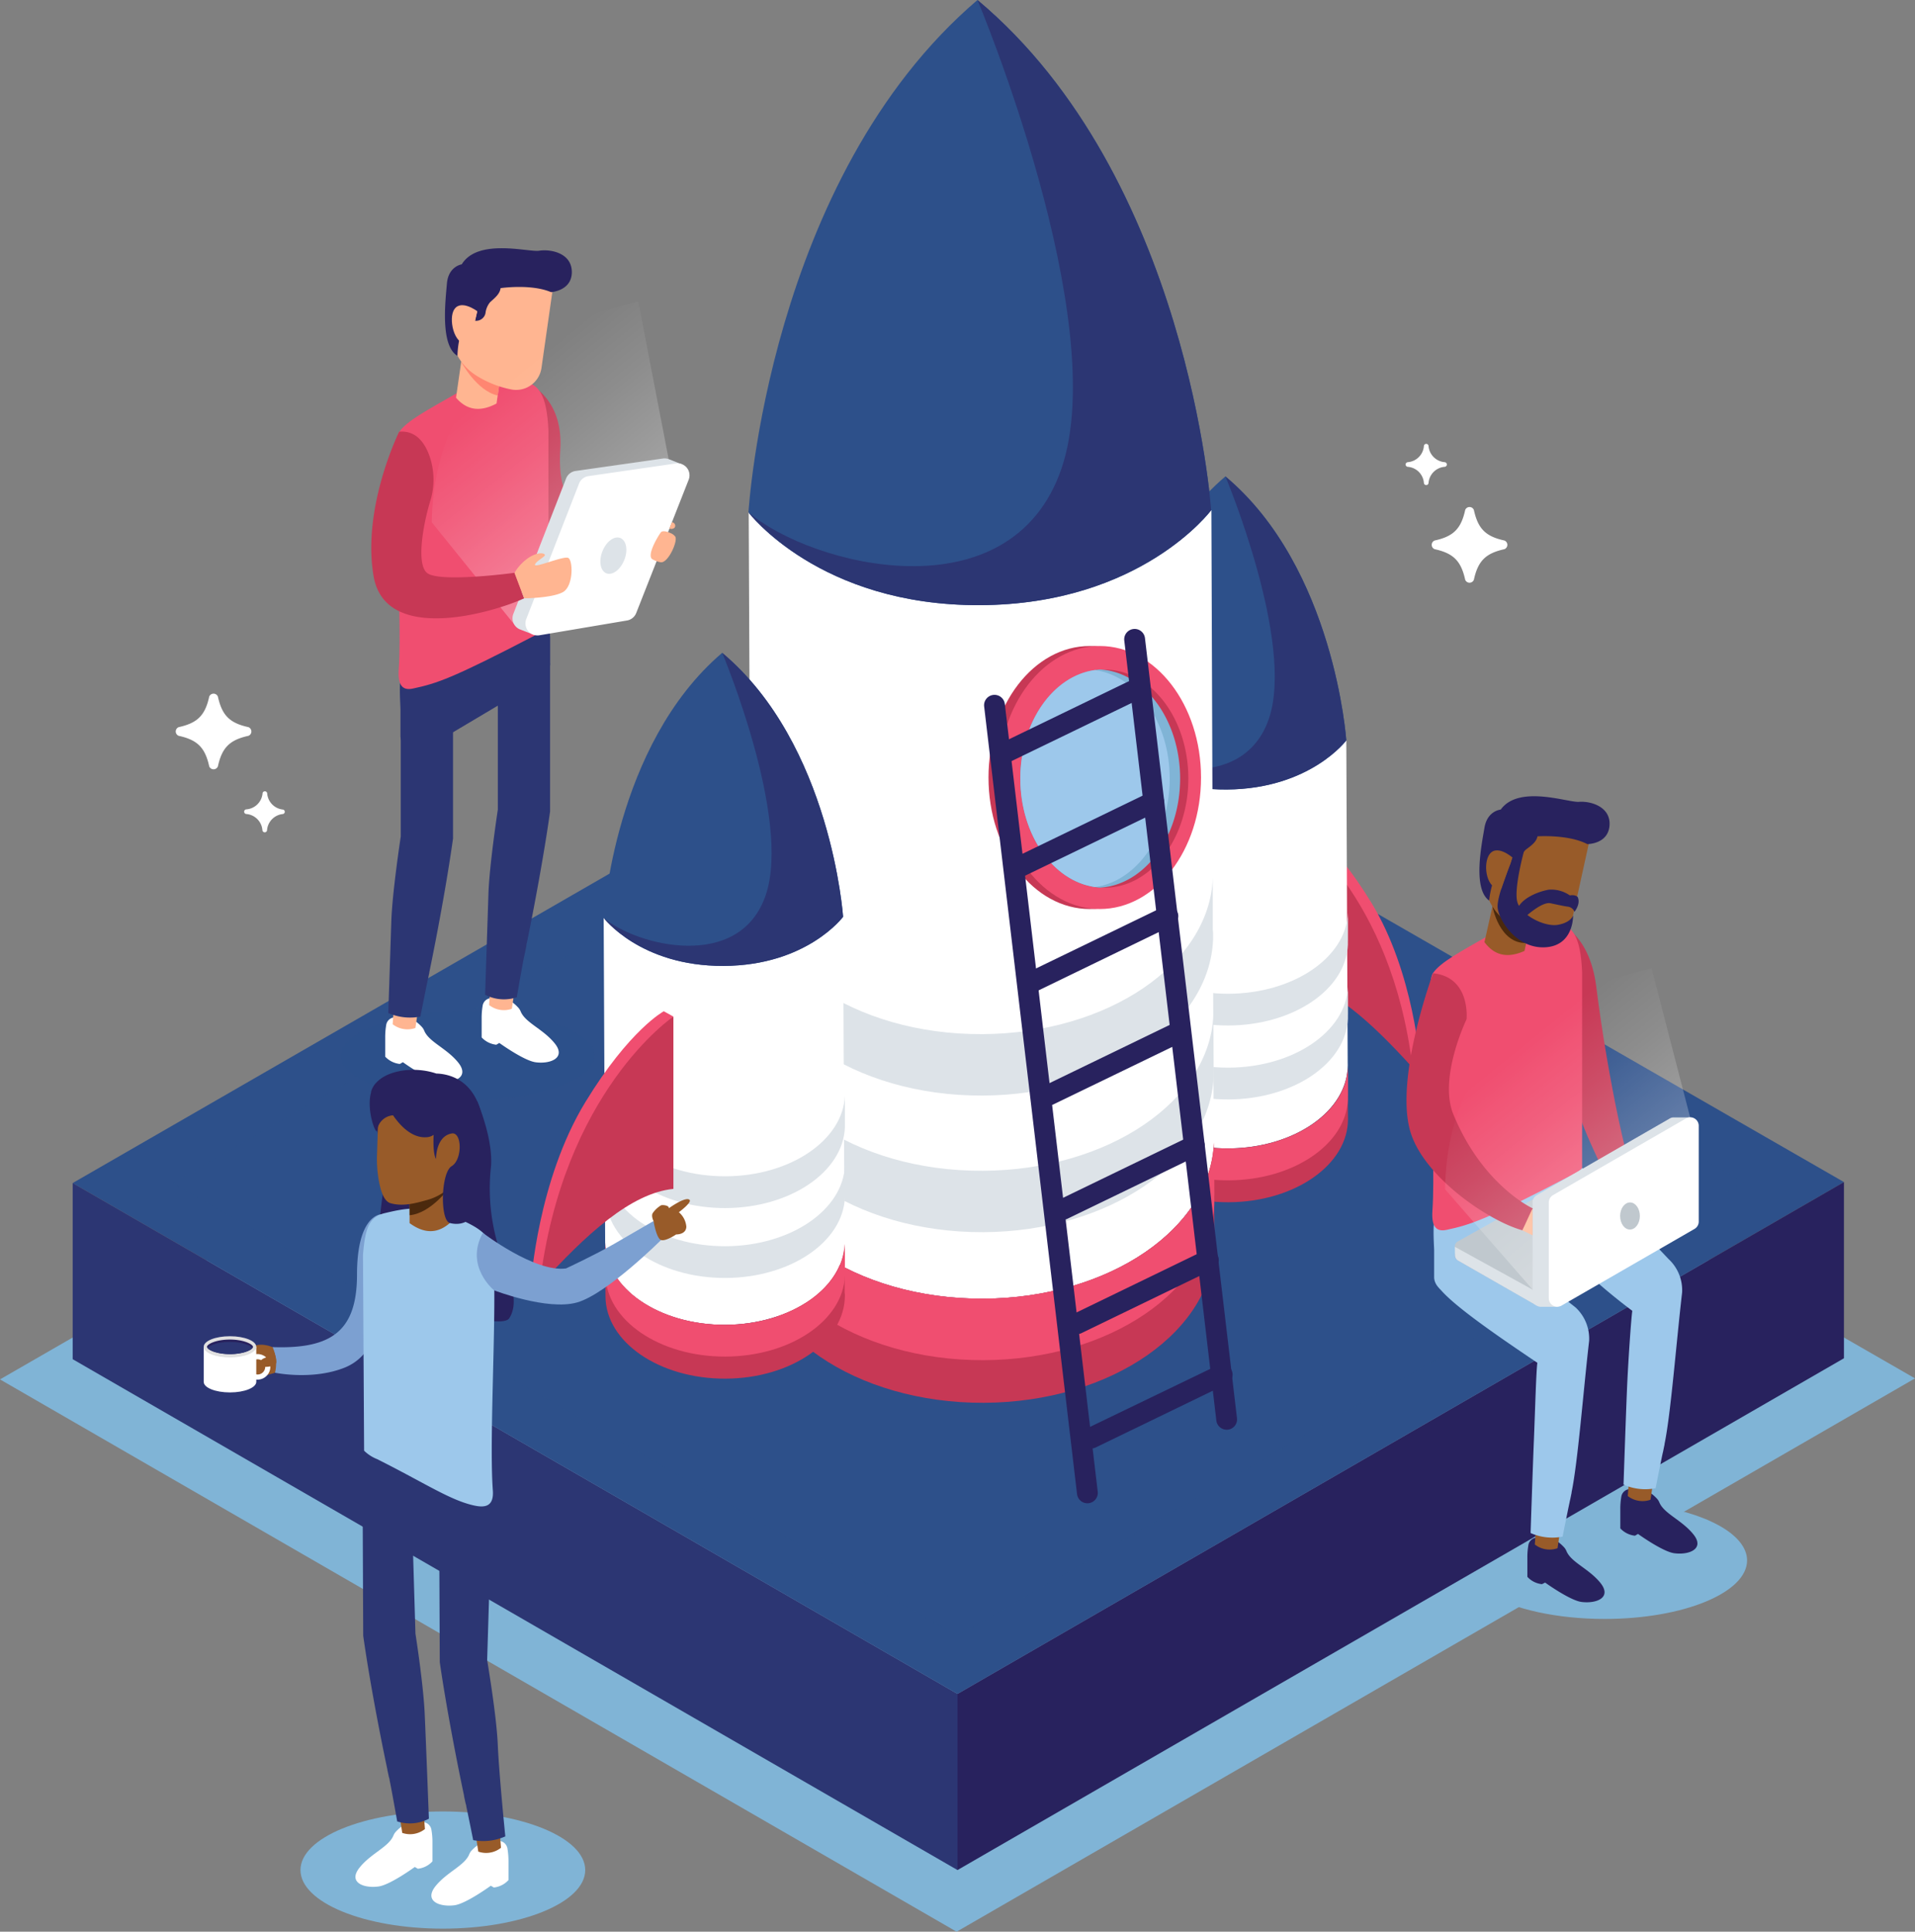 <svg xmlns="http://www.w3.org/2000/svg" xmlns:xlink="http://www.w3.org/1999/xlink" viewBox="0 0 410.24 413.79"><rect x="0" y="0" width="410.24" height="413.79" fill="#808080" stroke="none"/><defs><style>.cls-1{isolation:isolate;}.cls-2{fill:#80b4d6;}.cls-18,.cls-3,.cls-4{fill:#2d508a;}.cls-4{opacity:0.3;mix-blend-mode:screen;}.cls-5{fill:#2c3673;}.cls-6{fill:#28225e;}.cls-7{fill:#f04e70;}.cls-8{fill:#c73855;}.cls-9{fill:#fff;}.cls-10{fill:#dde3e8;}.cls-11{fill:#9dc8eb;}.cls-12{fill:#985b29;}.cls-13{fill:#4b290d;}.cls-14{fill:#88a2ca;}.cls-15{fill:#c0c8ce;}.cls-16{fill:#ffb591;}.cls-17{fill:url(#Degradado_sin_nombre_6);}.cls-18{opacity:0.5;mix-blend-mode:multiply;}.cls-19{fill:#ff8671;}.cls-20{fill:url(#Degradado_sin_nombre_6-2);}.cls-21{fill:#7ca0d1;}.cls-22{fill:#e0e0e0;}</style><linearGradient id="Degradado_sin_nombre_6" x1="400.72" y1="316.41" x2="325.96" y2="224.03" gradientUnits="userSpaceOnUse"><stop offset="0" stop-color="#fff"/><stop offset="0.22" stop-color="#fff" stop-opacity="0.76"/><stop offset="0.6" stop-color="#fff" stop-opacity="0.36"/><stop offset="0.87" stop-color="#fff" stop-opacity="0.1"/><stop offset="1" stop-color="#fff" stop-opacity="0"/></linearGradient><linearGradient id="Degradado_sin_nombre_6-2" x1="183.2" y1="172.98" x2="108.86" y2="81.13" xlink:href="#Degradado_sin_nombre_6"/></defs><title>fital-rocket-group</title><g class="cls-1"><g id="Layer_2" data-name="Layer 2"><g id="OBJECTS"><polygon class="cls-2" points="0 295.48 204.93 413.79 410.24 295.26 205.12 177.27 0 295.48"/><polygon class="cls-3" points="15.57 253.42 205.12 362.85 395.02 253.21 205.29 144.08 15.57 253.42"/><polygon class="cls-4" points="36.99 253.43 205.3 156.43 373.58 253.23 205.12 350.49 36.99 253.43"/><polygon class="cls-5" points="15.57 253.42 15.57 291.15 205.12 400.58 205.12 362.85 15.57 253.42"/><polygon class="cls-6" points="395.02 253.21 205.12 362.85 205.12 400.58 395.02 290.95 395.02 253.21"/><path class="cls-7" d="M302.6,228.66l1.64-.56s-1.27-19.68-10.45-34.72c-8.52-13.95-15.07-17.44-15.07-17.44l-1.85,1S296.36,194.79,302.6,228.66Z"/><path class="cls-8" d="M276.87,177s21.31,14.37,25.73,51.7c-8.89-9.83-17.62-17.78-25.73-18.58Z"/><path class="cls-9" d="M288.72,228.15c0,9.79-11.4,17.78-25.56,17.85s-25.68-7.82-25.73-17.61l-.31-69.55,51.29-.24.3,69C288.72,227.78,288.72,228,288.72,228.15Z"/><path class="cls-3" d="M288.41,158.6S280.65,169,262.8,169.12s-25.68-10.28-25.68-10.28,2.17-37,25.39-56.79C285.9,121.65,288.41,158.6,288.41,158.6Z"/><path class="cls-5" d="M288.41,158.6S280.65,169,262.8,169.12s-25.68-10.28-25.68-10.28c7,5.94,29.08,11.57,34.7-4.86s-9.31-51.93-9.31-51.93C285.9,121.65,288.41,158.6,288.41,158.6Z"/><path class="cls-8" d="M288.77,239.69c.05,9.79-11.4,17.78-25.56,17.84s-25.68-7.82-25.72-17.61l-.06-11.53c0,9.79,11.56,17.67,25.73,17.61,13.89-.07,25.17-7.76,25.55-17.3l.05,10.44C288.77,239.32,288.77,239.5,288.77,239.69Z"/><path class="cls-7" d="M288.75,235c0,.18,0,.37,0,.55-.38,9.54-11.66,17.23-25.55,17.29-14.16.07-25.68-7.82-25.72-17.61l0-6.8c0,9.79,11.56,17.67,25.73,17.61,13.89-.07,25.17-7.76,25.55-17.3l0,5.71C288.75,234.59,288.75,234.78,288.75,235Z"/><path class="cls-10" d="M288.75,217.66c0,.19,0,.37,0,.55-.38,9.54-11.66,17.23-25.55,17.3-14.16.06-25.68-7.82-25.72-17.62l0-6.8c0,9.79,11.56,17.67,25.73,17.61,13.89-.06,25.17-7.76,25.55-17.3l0,5.71C288.75,217.29,288.75,217.48,288.75,217.66Z"/><path class="cls-10" d="M288.75,201.83c0,.18,0,.37,0,.55-.38,9.54-11.66,17.23-25.55,17.29-14.16.07-25.68-7.82-25.72-17.61l0-6.8c0,9.79,11.56,17.67,25.73,17.61,13.89-.07,25.17-7.76,25.55-17.3l0,5.71C288.75,201.46,288.75,201.64,288.75,201.83Z"/><path class="cls-9" d="M260.07,243.72c.08,18.92-22,34.36-49.4,34.48S161,263.09,161,244.17l-.61-134.42,99.12-.45L260,242.66C260.06,243,260.07,243.36,260.07,243.72Z"/><path class="cls-3" d="M259.46,109.3s-15,20.17-49.49,20.33-49.63-19.88-49.63-19.88S164.54,38.29,209.4,0C254.61,37.88,259.46,109.3,259.46,109.3Z"/><path class="cls-5" d="M259.46,109.3s-15,20.17-49.49,20.33-49.63-19.88-49.63-19.88c13.5,11.49,56.21,22.37,67.06-9.4S209.4,0,209.4,0C254.61,37.88,259.46,109.3,259.46,109.3Z"/><path class="cls-8" d="M260.17,266c.09,18.93-22,34.37-49.4,34.49s-49.64-15.11-49.72-34l-.1-22.29c.08,18.92,22.34,34.16,49.72,34,26.85-.13,48.65-15,49.38-33.43l.09,20.17C260.16,265.3,260.17,265.66,260.17,266Z"/><path class="cls-7" d="M260.13,256.87c0,.36,0,.72,0,1.06-.73,18.44-22.53,33.31-49.38,33.43-27.38.12-49.64-15.11-49.72-34L161,244.17c.08,18.92,22.34,34.16,49.72,34,26.85-.13,48.65-15,49.38-33.43l.05,11C260.12,256.16,260.13,256.51,260.13,256.87Z"/><path class="cls-10" d="M260,229.45c0,.36,0,.71,0,1.06-.73,18.44-22.53,33.31-49.38,33.43-27.38.12-49.63-15.12-49.72-34l-.06-13.15c.09,18.92,22.34,34.16,49.72,34,26.85-.12,48.65-15,49.38-33.42l.05,11C260,228.74,260,229.09,260,229.45Z"/><path class="cls-10" d="M259.87,200.2c0,.35,0,.71,0,1.06-.73,18.43-22.53,33.3-49.38,33.42-27.38.13-49.64-15.11-49.72-34l-.06-13.16c.08,18.93,22.34,34.16,49.72,34,26.85-.12,48.65-15,49.38-33.43l0,11C259.86,199.48,259.87,199.84,259.87,200.2Z"/><path class="cls-9" d="M180.93,265.94c0,9.79-11.4,17.78-25.56,17.85s-25.69-7.82-25.73-17.62l-.32-69.55,51.29-.23.3,69C180.92,265.57,180.93,265.76,180.93,265.94Z"/><path class="cls-3" d="M180.61,196.39s-7.75,10.44-25.6,10.52-25.69-10.29-25.69-10.29,2.18-37,25.39-56.78C178.1,159.44,180.61,196.39,180.61,196.39Z"/><path class="cls-5" d="M180.61,196.39s-7.75,10.44-25.6,10.52-25.69-10.29-25.69-10.29c7,5.95,29.09,11.58,34.71-4.86s-9.32-51.92-9.32-51.92C178.1,159.44,180.61,196.39,180.61,196.39Z"/><path class="cls-8" d="M181,277.48c0,9.79-11.4,17.78-25.56,17.84s-25.68-7.82-25.73-17.61l-.05-11.54c0,9.8,11.56,17.68,25.73,17.62,13.89-.07,25.17-7.76,25.55-17.3l0,10.44C181,277.11,181,277.29,181,277.48Z"/><path class="cls-7" d="M181,272.75c0,.18,0,.37,0,.55-.38,9.54-11.66,17.23-25.55,17.29-14.17.07-25.68-7.82-25.73-17.61l0-6.81c0,9.8,11.56,17.68,25.73,17.62,13.89-.07,25.17-7.76,25.55-17.3l0,5.71C181,272.38,181,272.56,181,272.75Z"/><path class="cls-10" d="M181,255.91c0,.19,0,.37,0,.55-.38,9.54-11.66,17.23-25.55,17.29-14.17.07-25.68-7.82-25.73-17.61l0-6.8c0,9.79,11.56,17.67,25.73,17.61,13.89-.06,25.17-7.76,25.55-17.3l0,5.71C181,255.54,181,255.73,181,255.91Z"/><path class="cls-10" d="M181,240.93c0,.19,0,.37,0,.55-.38,9.54-11.66,17.23-25.55,17.3-14.17.06-25.68-7.82-25.73-17.62l0-6.8c0,9.79,11.56,17.67,25.73,17.61,13.89-.06,25.17-7.76,25.55-17.29l0,5.7C181,240.56,181,240.75,181,240.93Z"/><ellipse class="cls-8" cx="233.45" cy="166.55" rx="21.69" ry="28.17"/><ellipse class="cls-7" cx="235.6" cy="166.55" rx="21.69" ry="28.17"/><path class="cls-8" d="M254.57,166.77c0,12.93-8.06,23.4-18,23.4-.28,0-.56,0-.83,0a.17.17,0,0,1-.1,0c-9.51-.63-17.08-10.85-17.08-23.37s7.57-22.74,17.08-23.36h.1a7.58,7.58,0,0,1,.83,0C246.51,143.38,254.57,153.85,254.57,166.77Z"/><path class="cls-2" d="M252.81,166.77c0,12.52-7.57,22.74-17.08,23.37a.17.17,0,0,1-.1,0c-.36,0-.71-.06-1.06-.12-9-1.28-16-11.2-16-23.25s7-22,16-23.24a9.29,9.29,0,0,1,1.06-.12h.1C245.24,144,252.81,154.25,252.81,166.77Z"/><path class="cls-11" d="M250.58,166.77c0,12-7,22-16,23.25-9-1.28-16-11.2-16-23.25s7-22,16-23.24C243.57,144.81,250.58,154.73,250.58,166.77Z"/><path class="cls-7" d="M115.59,275.38l-1.83-.62s1.42-21.95,11.65-38.7c9.49-15.55,16.79-19.44,16.79-19.44l2.06,1.14S122.55,237.63,115.59,275.38Z"/><path class="cls-8" d="M144.26,217.76s-23.75,16-28.67,57.62c9.91-11,19.64-19.82,28.67-20.71Z"/><path class="cls-6" d="M232.73,322a2.06,2.06,0,0,0,.43,0,2.22,2.22,0,0,0,2-2.47l-19.9-168.72a2.23,2.23,0,1,0-4.43.53l19.9,168.71A2.23,2.23,0,0,0,232.73,322Z"/><path class="cls-6" d="M262.62,306.25a3,3,0,0,0,.42,0,2.23,2.23,0,0,0,1.95-2.48L245.28,136.69a2.23,2.23,0,0,0-4.43.53l19.72,167.06A2.23,2.23,0,0,0,262.62,306.25Z"/><path class="cls-6" d="M215.44,163.32a2.18,2.18,0,0,0,1.13-.22l28.25-13.68a2.23,2.23,0,0,0-1.95-4l-28.25,13.68a2.23,2.23,0,0,0,.82,4.23Z"/><path class="cls-6" d="M218.46,187.81a2.14,2.14,0,0,0,1.13-.22l28.56-13.82a2.23,2.23,0,0,0-2-4l-28.55,13.82a2.23,2.23,0,0,0,.81,4.23Z"/><path class="cls-6" d="M221.49,212.3a2.24,2.24,0,0,0,1.13-.21L251,198.32a2.23,2.23,0,1,0-1.94-4l-28.42,13.76a2.23,2.23,0,0,0,.81,4.23Z"/><path class="cls-6" d="M224.52,236.8a2.29,2.29,0,0,0,1.13-.22l28.22-13.66a2.23,2.23,0,0,0-2-4L223.7,232.56a2.24,2.24,0,0,0,.82,4.24Z"/><path class="cls-6" d="M227.54,261.29a2.14,2.14,0,0,0,1.13-.22l28-13.56a2.23,2.23,0,1,0-1.94-4l-28,13.56a2.23,2.23,0,0,0,.81,4.23Z"/><path class="cls-6" d="M230.57,285.78a2.14,2.14,0,0,0,1.13-.22l28-13.57a2.23,2.23,0,1,0-1.95-4l-28,13.57a2.23,2.23,0,0,0,.81,4.23Z"/><path class="cls-6" d="M233.6,310.27a2.27,2.27,0,0,0,1.13-.21l27.9-13.52a2.23,2.23,0,1,0-1.94-4L232.78,306a2.23,2.23,0,0,0,.82,4.23Z"/><path class="cls-2" d="M352.53,322.22C341.32,328.7,330,335,318.77,341.45c5.52,3.23,14.63,5.34,25,5.34,16.84,0,30.5-5.62,30.5-12.55C374.23,328.57,365.08,323.78,352.53,322.22Z"/><path class="cls-6" d="M328.77,329.44a1.93,1.93,0,0,0-1.35,1.52,14.8,14.8,0,0,0-.22,2.73v4.08a4.9,4.9,0,0,0,3.13,1.57L331,339s5.3,3.82,7.79,4.15c3.25.41,6.63-.95,4-4.15-2.46-3-6.17-4.31-7.2-6.7a2.68,2.68,0,0,0-.46-.78C333.39,329.59,331.33,328.7,328.77,329.44Z"/><path class="cls-12" d="M329.28,324.25l-.49,6.59a5.13,5.13,0,0,0,4.87.8l1.07-7.17S331.17,323.36,329.28,324.25Z"/><path class="cls-11" d="M319.77,266.07l17.76,14a9.12,9.12,0,0,1,2.9,7.15c-1.27,11-2.41,25.93-3.76,32.44l0,.12c-.11.5-.2,1-.3,1.44-.06.25-.11.48-.15.7-.38,1.75-1.47,7.24-1.47,7.24a11.54,11.54,0,0,1-6.86-.77s.45-13.69.72-20.17c.24-5.93.48-14.65.73-16.3-9.76-6.56-18.45-12.65-21.09-16.1C312.31,270.23,319.77,266.07,319.77,266.07Z"/><path class="cls-6" d="M348.69,319.05a1.93,1.93,0,0,0-1.36,1.52,15.74,15.74,0,0,0-.22,2.73v4.09a5,5,0,0,0,3.14,1.57l.65-.38s5.29,3.82,7.79,4.14c3.25.42,6.63-1,4-4.14-2.46-3-6.17-4.32-7.2-6.71a2.86,2.86,0,0,0-.46-.77C353.31,319.21,351.25,318.31,348.69,319.05Z"/><path class="cls-12" d="M349.19,313.86l-.48,6.6a5.13,5.13,0,0,0,4.87.8l1.06-7.18S351.09,313,349.19,313.86Z"/><path class="cls-11" d="M338.93,250.19l18.52,19.51a9.12,9.12,0,0,1,2.9,7.15c-1.27,11-2.42,25.94-3.76,32.45l0,.11c-.11.5-.21,1-.3,1.45-.06.24-.11.47-.16.69-.37,1.75-1.46,7.24-1.46,7.24a11.49,11.49,0,0,1-6.87-.77s.46-13.69.73-20.16c.24-5.94.9-15.42,1.15-17.07-10.31-7.73-15.32-13.83-19.29-17.24C334.45,257.93,338.93,250.19,338.93,250.19Z"/><path class="cls-11" d="M307.23,267.9v5.69c0,2.22,2.82,4.25,4.74,3.14l25.51-15.13a4.61,4.61,0,0,0,1.86-3.21V252.7c0-2.22-1.74-6.92-3.66-5.81l-28,13.62C306.75,261,307.23,266.87,307.23,267.9Z"/><path class="cls-8" d="M333.36,197.53s7.09,1.87,8.6,13.83c2.49,19.88,7.24,41.4,8.59,41.44,0,0-1.37,0-5.17,1.7,0,0-6-11.35-8-18.48C332.89,219.53,333.66,206.61,333.36,197.53Z"/><path class="cls-7" d="M338.93,208.24v41.95c-.47.73-2,1.4-2.81,1.83-17.89,9.31-21.07,10.31-26.19,11.42-2.29.5-3.3-.73-3.07-4.12.93-13.52-2-47.82.09-50.84,1.64-2.39,5.95-4.64,12.19-8.22s11.61-3.32,14.61-2.61S338.58,200.32,338.93,208.24Z"/><path class="cls-12" d="M328.58,194.76l-2,8.94c-3.92,1.75-6.62.75-8.57-1.89l2-8.94A7.59,7.59,0,0,1,328.58,194.76Z"/><path class="cls-13" d="M327.78,198.39,327,202c-5.81.21-7.27-7.81-7.27-7.81Z"/><path class="cls-12" d="M320,177.52l-1.75,7.93a11.67,11.67,0,0,0,4.5,12,21.69,21.69,0,0,0,7.43,3.52,5.5,5.5,0,0,0,6.64-4.17l3.62-16.44S328.46,171.19,320,177.52Z"/><path class="cls-6" d="M344.8,176.81c-.29,4.05-4.77,4-4.77,4-4.09-2.12-10.66-1.66-10.66-1.66-.27,1.23-1.26,1.92-2.46,2.82a2.16,2.16,0,0,0-.48.55v0c-.13.47-2.13,7.94-1.38,10.7a3.73,3.73,0,0,0,.36.83c1.31-2,4.42-3.12,6.35-3.47a6.94,6.94,0,0,1,4.53,1.22c1.23-.22,1.69.36,1.69.36.7,1.47-.69,3.16-.69,3.16a1.72,1.72,0,0,0-1.41-1.1c-.93-.13-1.78-.33-3.75-.74-1.35-.27-3.62,1.42-4.92,2.52,1.94,1.48,4.7,2.43,6.54,2.1,2.83-.5,3.24-2,3.24-2s.22,6.54-6.05,6.82-10.07-6.16-10.12-8.71,2.73-9.13,2.73-9.13h0l.42-1.4-1.86,1.45c-2.64,2.31-3.1,7.78-3.1,7.78-3.55-2.54-1.62-11.94-1-15.61s3.48-3.88,3.48-3.88c3.89-5.39,14.45-1.47,16.76-1.66C340.69,171.56,345.08,172.76,344.8,176.81Z"/><path class="cls-12" d="M324,183.68s-3.62-3.19-5.12-.34c-1.17,2.21-.4,7.24,2.71,7.14Z"/><path class="cls-14" d="M328.37,279.18,312.29,270a1.25,1.25,0,0,1,0-2.17l18.89-10.6a1.23,1.23,0,0,1,1.19,0l16.14,8.53a1.24,1.24,0,0,1,.05,2.17l-18.95,11.25A1.24,1.24,0,0,1,328.37,279.18Z"/><path class="cls-15" d="M328.37,277.28l-16.08-9.18a1.24,1.24,0,0,1,0-2.16l18.89-10.6a1.23,1.23,0,0,1,1.19,0l16.14,8.53a1.25,1.25,0,0,1,.05,2.18l-18.95,11.24A1.24,1.24,0,0,1,328.37,277.28Z"/><path class="cls-10" d="M311.68,268.86v-1.78l16.62,9.16.92,3.45-16.85-9.64A1.36,1.36,0,0,1,311.68,268.86Z"/><path class="cls-10" d="M328.3,257.6v20.51a1.82,1.82,0,0,0,1.84,1.82h3.54v-1.77l25.82-14.9a1.84,1.84,0,0,0,.91-1.58V242.27h1.67v-2.92h-3.52a1.69,1.69,0,0,0-.88.24L329.21,256A1.81,1.81,0,0,0,328.3,257.6Z"/><path class="cls-9" d="M361.16,239.59,332.7,256a1.82,1.82,0,0,0-.91,1.58v20.51a1.82,1.82,0,0,0,2.73,1.58L363,263.25a1.81,1.81,0,0,0,.91-1.57V241.17A1.82,1.82,0,0,0,361.16,239.59Z"/><path class="cls-15" d="M347.07,260.47c0,1.6.93,2.91,2.1,2.91s2.12-1.29,2.13-2.89-.94-2.92-2.1-2.92S347.07,258.86,347.07,260.47Z"/><path class="cls-8" d="M307,208.48s-8.23,22.2-4.9,33.81c2.83,9.85,16.95,19.34,24.08,21.26a34.4,34.4,0,0,0,2.17-4.7s-10.74-4.89-17-20.14c-3.24-7.83,2.82-20.36,2.82-20.36S315.12,209.32,307,208.48Z"/><polygon class="cls-16" points="326.13 263.55 328.3 264.61 328.3 258.85 326.13 263.55"/><path class="cls-17" d="M362.07,239.35h-3.51a1.67,1.67,0,0,0-.88.24L329.21,256a1.83,1.83,0,0,0-.91,1.58v18.63l-18.73-21.45c.41-26.91,17.29-41,44.25-47.32Z"/><ellipse class="cls-18" cx="100.19" cy="226.14" rx="27.19" ry="9.52"/><path class="cls-9" d="M84.09,218a1.93,1.93,0,0,0-1.35,1.52,15.74,15.74,0,0,0-.22,2.73v4.09a5,5,0,0,0,3.14,1.57l.65-.38s5.29,3.82,7.79,4.14c3.25.42,6.63-.95,4-4.14-2.46-3-6.17-4.32-7.2-6.7a2.77,2.77,0,0,0-.46-.78C88.72,218.15,86.66,217.25,84.09,218Z"/><path class="cls-16" d="M84.6,212.8l-.48,6.6a5.13,5.13,0,0,0,4.87.8L90.05,213S86.5,211.91,84.6,212.8Z"/><path class="cls-5" d="M83.18,217a11.67,11.67,0,0,0,6.88.76s1.08-5.49,1.45-7.24l.15-.69c.1-.47.2-1,.31-1.45a.36.36,0,0,1,0-.11c1.54-7.42,3.77-19.29,5.08-28.65V147.8a16.05,16.05,0,0,0-11.2,1.62V179.2c-.25,1.65-1.73,11.66-2,17.59C83.64,203.27,83.18,217,83.18,217Z"/><path class="cls-9" d="M104.75,213.88a1.93,1.93,0,0,0-1.35,1.52,15.74,15.74,0,0,0-.22,2.73v4.09a5,5,0,0,0,3.14,1.57l.65-.38s5.29,3.82,7.79,4.14c3.25.42,6.63-1,4-4.14-2.46-3-6.17-4.31-7.2-6.7a2.77,2.77,0,0,0-.46-.78C109.38,214,107.32,213.14,104.75,213.88Z"/><path class="cls-16" d="M105.26,208.69l-.48,6.6a5.13,5.13,0,0,0,4.87.8l1.06-7.17S107.16,207.8,105.26,208.69Z"/><path class="cls-5" d="M103.92,213.08a8.71,8.71,0,0,0,6.79.54s1.23-7.15,1.61-8.9q.06-.33.15-.69c.09-.45.19-.93.3-1.45l0-.11c0-.26.1-.52.16-.79,1.52-7.45,3.65-18.83,4.91-27.86V142a16,16,0,0,0-11.19,1.62v29.78c-.25,1.65-1.73,11.66-2,17.59C104.44,197.5,103.92,213.08,103.92,213.08Z"/><path class="cls-5" d="M85.79,151.9v5.69c0,2.23,2.81,4.25,4.74,3.14L116,145.6a4.64,4.64,0,0,0,1.86-3.21V136.7c0-2.22-1.74-6.92-3.67-5.81l-28,13.62C85.31,145,85.79,150.87,85.79,151.9Z"/><path class="cls-8" d="M111.92,81.54s8.85,2.72,8.11,14.76,4.24,16.16,16.94,15.6a8.43,8.43,0,0,0-.52,5.5s-8,1.72-14.93-1C110.17,111.83,112.22,90.61,111.92,81.54Z"/><path class="cls-7" d="M117.49,92.24v42c-.47.73-2,1.4-2.81,1.83-17.89,9.31-21.07,10.31-26.2,11.42-2.28.5-3.3-.73-3.06-4.12.93-13.52-2-47.82.09-50.83,1.64-2.39,5.95-4.65,12.19-8.23s11.6-3.31,14.61-2.61S117.13,84.32,117.49,92.24Z"/><path class="cls-16" d="M107.67,77.37l-1.3,9.07c-3.77,2-6.54,1.24-8.68-1.25L99,76.13A7.59,7.59,0,0,1,107.67,77.37Z"/><path class="cls-19" d="M107.14,81.05l-.52,3.67c-4.56-1-7.83-7.24-7.83-7.24Z"/><path class="cls-16" d="M97.83,60.83l-1.15,8a11.66,11.66,0,0,0,5.38,11.63,21.82,21.82,0,0,0,7.67,3A5.49,5.49,0,0,0,116,78.8l2.38-16.66S105.79,53.88,97.83,60.83Z"/><path class="cls-6" d="M118.05,62.58s4.47-.27,4.45-4.32-4.49-4.94-7-4.55c-2.28.35-13.11-2.75-16.58,2.91,0,0-2.87.41-3.18,4.12S94.26,74,98,76.23c0,0,0-5.48,2.5-8l1.74-1.59-.47,2.07h0A2.06,2.06,0,0,0,104,67.1a4.47,4.47,0,0,1,1-2.38c1.12-1,2.06-1.76,2.24-3C107.29,61.71,113.8,60.77,118.05,62.58Z"/><path class="cls-16" d="M102.24,66.66s-3.84-2.9-5.13,0c-1,2.3.44,8,3.57,6.83Z"/><path class="cls-20" d="M143.24,98.35l-6.5-33.77c-27,6.29-43.84,20.4-44.24,47.31l17.72,21.93Z"/><path class="cls-10" d="M144.81,100a2.56,2.56,0,0,1-.07,1.7l-11.22,28.51a2.6,2.6,0,0,1-2,1.6l-11.84,2-5.21.89-.25.19.15,1.1-2.78-1.09-.24-.09a2.58,2.58,0,0,1-1.38-3.31l11.3-29a2.57,2.57,0,0,1,2-1.61L142,98.22a2.63,2.63,0,0,1,1.26.13l.15.06,2.77,1.1Z"/><path class="cls-9" d="M147.51,102.81l-11.22,28.51a2.58,2.58,0,0,1-2,1.6l-18.72,3.16a2.58,2.58,0,0,1-2.83-3.48l11.3-29a2.57,2.57,0,0,1,2-1.61l18.64-2.7A2.57,2.57,0,0,1,147.51,102.81Z"/><path class="cls-10" d="M129.05,118.1c-.83,2.09-.44,4.2.85,4.71s3-.77,3.84-2.86.44-4.2-.86-4.71S129.87,116,129.05,118.1Z"/><path class="cls-8" d="M85.51,92.48s-8,16.13-5.48,30.93,26,7.65,32.26,4.76l-2.07-5.47s-15.63,2.12-18.61.12c-2.46-1.65-1.1-10,.55-15.47a15.31,15.31,0,0,0,0-9.21C91.2,95.1,89.26,92.14,85.51,92.48Z"/><path class="cls-16" d="M110.22,122.7a10.2,10.2,0,0,1,3.16-3.32c2-1.22,3.29-.89,3.35-.5s-2.12,1.45-2.12,2.12,6-1.9,7.08-1.51,1.22,6.08-1.12,7.36-8.28,1.32-8.28,1.32Z"/><path class="cls-16" d="M144.47,113.08a.72.72,0,0,0-.55-1.19l-.52,1.33A1.1,1.1,0,0,0,144.47,113.08Z"/><path class="cls-16" d="M139.78,119.82l.2.09v0a4.86,4.86,0,0,0,1.57.53c1.59.21,3.7-4.54,3.11-5.49a2.28,2.28,0,0,0-1-.75l-.27-.11a4.29,4.29,0,0,0-.61-.21c-.46-.11-1-.14-1.22.17C141.05,114.72,138.41,119,139.78,119.82Z"/><ellipse class="cls-2" cx="94.87" cy="400.58" rx="30.5" ry="12.55"/><path class="cls-6" d="M102.24,235.92s3.64,8.45,2.89,14.46a42.66,42.66,0,0,0,2.61,19.45c2.33,6,3.11,9.7,1.38,12.52s-21-3.69-25.39-5S81.32,260.89,82,255.69s-2.3-19.29-2.3-19.29Z"/><path class="cls-9" d="M107.34,394.4a2,2,0,0,1,1.36,1.52,16.56,16.56,0,0,1,.23,2.72c0,2.68,0,4.09,0,4.09a5,5,0,0,1-3.13,1.59l-.66-.38s-5.27,3.84-7.76,4.18c-3.25.43-6.64-.92-4.05-4.13,2.44-3,6.15-4.34,7.17-6.73a2.74,2.74,0,0,1,.45-.78C102.72,394.58,104.77,393.67,107.34,394.4Z"/><path class="cls-12" d="M106.81,389.22l.51,6.59a5.12,5.12,0,0,1-4.86.82l-1.1-7.17S104.91,388.33,106.81,389.22Z"/><path class="cls-5" d="M108.25,393.37a11.62,11.62,0,0,1-6.88.8s-1.1-5.49-1.48-7.23c0-.23-.1-.46-.16-.7-.1-.46-.2-.94-.31-1.44a.6.6,0,0,1,0-.12c-1.57-7.4-3.86-19.27-5.21-28.62l-.14-31.79a16,16,0,0,1,11.2,1.57l-.91,29.74c.26,1.64,2,12.05,2.27,18C106.9,380,108.25,393.37,108.25,393.37Z"/><path class="cls-9" d="M91.05,390.39a1.94,1.94,0,0,1,1.36,1.51,14.63,14.63,0,0,1,.23,2.73c0,2.68,0,4.09,0,4.09a4.94,4.94,0,0,1-3.13,1.58l-.65-.38s-5.28,3.85-7.77,4.18c-3.25.44-6.64-.91-4-4.12,2.44-3,6.15-4.34,7.17-6.74a2.68,2.68,0,0,1,.46-.78C86.43,390.57,88.48,389.66,91.05,390.39Z"/><path class="cls-12" d="M90.52,385.2l.51,6.6a5.14,5.14,0,0,1-4.86.82l-1.1-7.17S88.62,384.32,90.52,385.2Z"/><path class="cls-5" d="M91.88,389.58a8.72,8.72,0,0,1-6.79.58s-1.26-7.15-1.64-8.9c0-.22-.1-.45-.16-.69-.09-.45-.2-.93-.31-1.45a.52.52,0,0,1,0-.11c-.06-.26-.11-.52-.17-.79-1.56-7.44-3.73-18.81-5-27.83l-.14-31.8a13.64,13.64,0,0,1,10.44,1.47l.89,29.88c.26,1.65,1.78,11.66,2,17.59C91.29,374,91.88,389.58,91.88,389.58Z"/><path class="cls-5" d="M105.51,325.47l-.5,7.95c0,2.23-7.46-.67-9.39-1.78l-16.17-9.48a4.67,4.67,0,0,1-1.87-3.2l0-5.69c0-2.23,1.7-6.93,3.63-5.83l19,9.83C101.05,317.78,105.84,318.55,105.51,325.47Z"/><path class="cls-12" d="M58.37,288.56s-2.95-1.35-4.91.34-.5,6.13.63,6.24,4.82-1.09,4.82-1.09S60.49,290.53,58.37,288.56Z"/><path class="cls-21" d="M81.54,260.13s-5.06.18-5.06,12.88c0,12.07-5.4,16-18.11,15.55a8.31,8.31,0,0,1,.54,5.49s8,1.68,14.94-1.1C85.17,288.36,81.29,269.2,81.54,260.13Z"/><path class="cls-9" d="M54.9,288.5V296c0,1.25-2.52,2.27-5.63,2.27s-5.63-1-5.63-2.27V288.5Z"/><path class="cls-9" d="M55.13,295.53a2.74,2.74,0,1,1,2.78-2.73A2.75,2.75,0,0,1,55.13,295.53Zm0-4.36a1.63,1.63,0,1,0,1.68,1.63A1.65,1.65,0,0,0,55.13,291.17Z"/><path class="cls-22" d="M54.9,288.5c0,1.26-2.52,2.27-5.63,2.27s-5.63-1-5.63-2.27,2.52-2.27,5.63-2.27S54.9,287.25,54.9,288.5Z"/><path class="cls-6" d="M54.2,288.5a.45.45,0,0,1-.11.26c-.44.56-2.19,1.3-4.82,1.3s-4.38-.74-4.82-1.3a.45.45,0,0,1-.11-.26c0-.55,1.88-1.56,4.93-1.56S54.2,288,54.2,288.5Z"/><path class="cls-5" d="M54.09,288.76c-.44.56-2.19,1.3-4.82,1.3s-4.38-.74-4.82-1.3c.44-.56,2.19-1.31,4.82-1.31S53.65,288.2,54.09,288.76Z"/><path class="cls-12" d="M57,290.78s-1.7.46-1.34,1.57,1.14.45,1.14.45,2,0,2.34-.78-.78-3.46-.78-3.46Z"/><path class="cls-11" d="M77.76,268.81,78,310.75a8.36,8.36,0,0,0,2.82,1.82c10.26,5.15,15.7,8.85,20.84,9.94,2.28.49,4.16.16,3.92-3.23-1-13.52,1.68-50-.69-53.55-1.62-2.4-3.69-3.34-7.32-5-6.55-3-11.61-1.69-15.09-.88S78.22,263.21,77.76,268.81Z"/><path class="cls-12" d="M87.74,253l0,9c3.4,2.49,6.19,2.09,8.61,0l0-9A7.45,7.45,0,0,0,87.74,253Z"/><path class="cls-13" d="M87.75,256.66l0,3.65c4.57-.39,8.59-6,8.59-6Z"/><path class="cls-12" d="M100.92,239.55l-1.06,7.9A11.47,11.47,0,0,1,91.67,257c-2.38.66-5.24,1.53-8,.74-1.18-.33-1.93-1.88-2.45-4.5a25.93,25.93,0,0,1-.45-6l.38-11.93S95.25,230.86,100.92,239.55Z"/><path class="cls-6" d="M96.76,242.8c2.23-.4,2.34,5.59,0,7s-2.53,11.66-.37,12.19c8.74,2.12,9.12-15.43,6.5-24.29-2-6.76-7.13-7.68-9.43-7.74-4.41-1.51-10.11-.84-12.71,1.81a.45.45,0,0,1-.1.09,4.68,4.68,0,0,0-1.16,2c0,.15,0,.28-.07.41-.88,3.8,1.12,8.94,1.36,7.9a3.71,3.71,0,0,1,3.42-3.26c1.2,1.76,3.75,4.84,7,4.7a2.93,2.93,0,0,0,1.7-.52s-.25,3.81.49,5.18C93.42,248.3,93.3,243.43,96.76,242.8Z"/><path class="cls-6" d="M79.49,233.89c-.13.5.08-.43,0,0Z"/><path class="cls-21" d="M103.44,264.09s11.14,8.53,17.81,7.62c0,0,6.1-2.83,10.33-5.27l8.43-4.89,1.61,4.07S130,277.2,123.61,279s-17.76-2.6-17.76-2.6S99.48,271.27,103.44,264.09Z"/><path class="cls-12" d="M140,261.55s-.55-1.06-.17-1.69a5.75,5.75,0,0,1,1.78-1.67c.33-.13,1.78,0,1.67.63,0,0,3.53-2.56,4.42-1.82.63.52-2.27,2.67-2.27,2.67a4.55,4.55,0,0,1,1.6,3.12c-.07,1.71-2.19,1.64-2.19,1.64s-2.23,1.52-3.23,1.19S140,261.55,140,261.55Z"/><path class="cls-9" d="M53.22,157.62c-4,.88-5.66,2.5-6.54,6.54a1,1,0,0,1-1.86,0c-.88-4-2.5-5.66-6.54-6.54a1,1,0,0,1,0-1.86c4-.88,5.66-2.5,6.54-6.54a1,1,0,0,1,1.86,0c.88,4,2.5,5.66,6.54,6.54A1,1,0,0,1,53.22,157.62Z"/><path class="cls-9" d="M60.62,174.37a3.77,3.77,0,0,0-3.41,3.42.5.5,0,0,1-1,0,3.77,3.77,0,0,0-3.41-3.42.49.49,0,0,1,0-1A3.77,3.77,0,0,0,56.24,170a.5.5,0,0,1,1,0,3.77,3.77,0,0,0,3.41,3.42A.49.49,0,0,1,60.62,174.37Z"/><path class="cls-9" d="M322.28,117.64c-4,.88-5.66,2.5-6.54,6.55a1,1,0,0,1-1.86,0c-.88-4-2.5-5.67-6.54-6.55a1,1,0,0,1,0-1.86c4-.87,5.66-2.5,6.54-6.54a1,1,0,0,1,1.86,0c.88,4,2.5,5.67,6.54,6.54A1,1,0,0,1,322.28,117.64Z"/><path class="cls-9" d="M309.45,100a3.77,3.77,0,0,0-3.42,3.41.5.5,0,0,1-1,0,3.75,3.75,0,0,0-3.41-3.41.5.5,0,0,1,0-1,3.76,3.76,0,0,0,3.41-3.42.5.5,0,0,1,1,0A3.78,3.78,0,0,0,309.45,99,.5.5,0,0,1,309.45,100Z"/></g></g></g></svg>